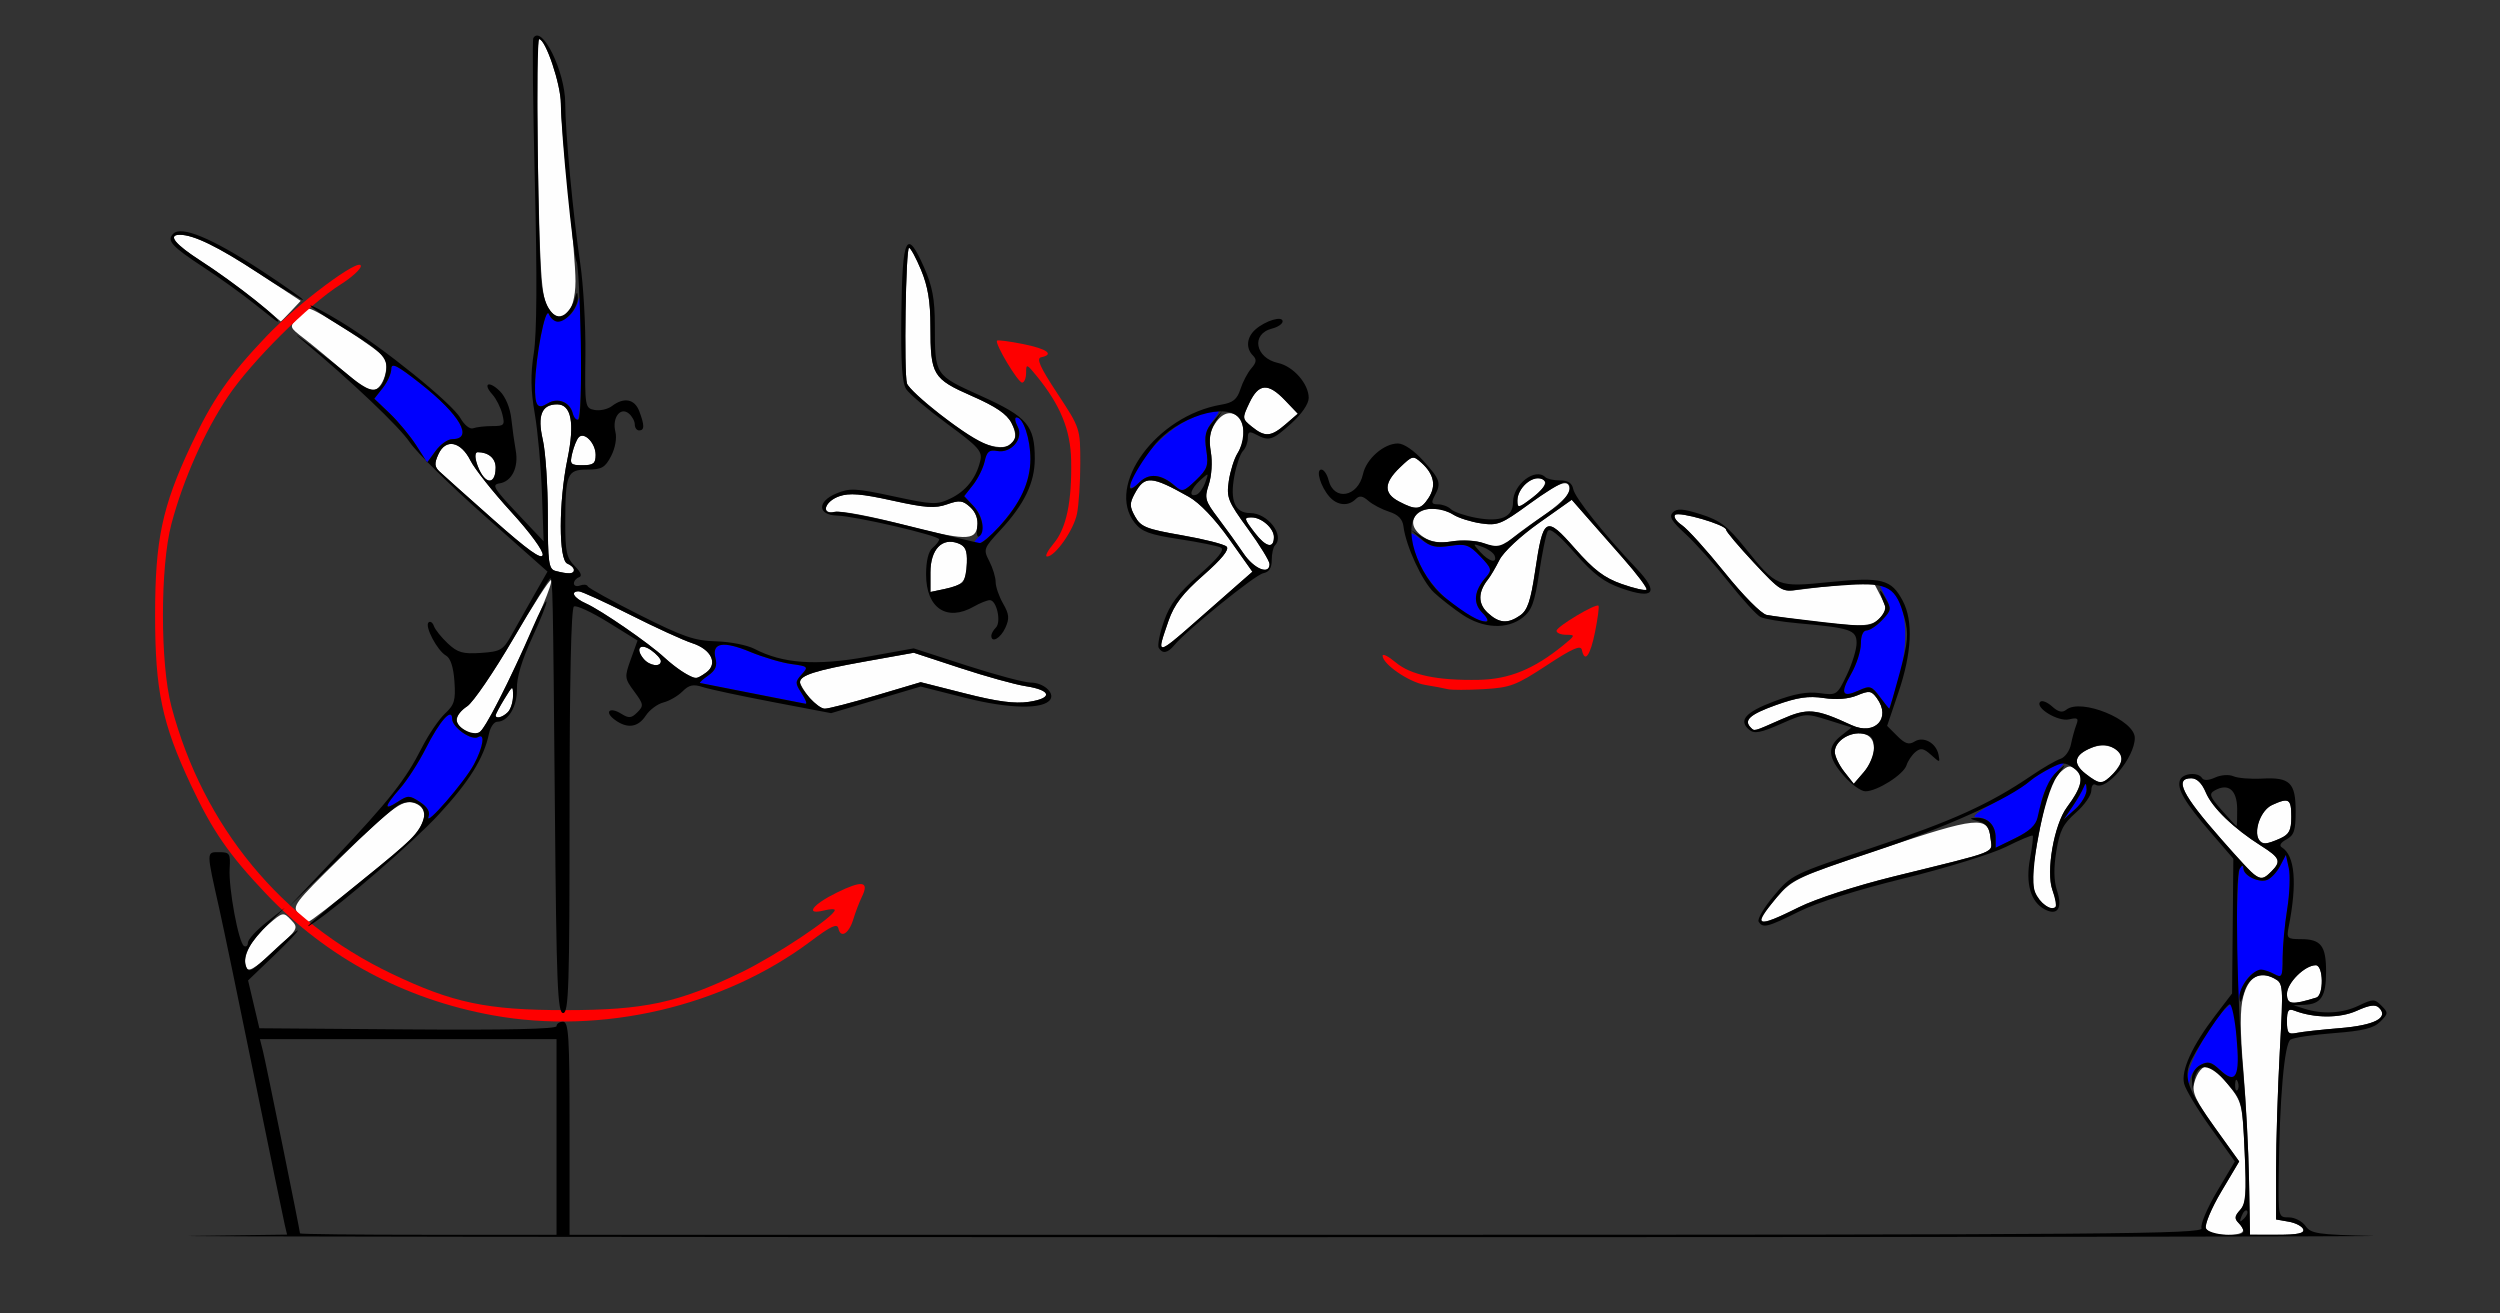 <?xml version="1.0" encoding="UTF-8" standalone="no"?>
<!-- Created with Inkscape (http://www.inkscape.org/) -->

<svg
   xmlns:dc="http://purl.org/dc/elements/1.1/"
   xmlns:cc="http://creativecommons.org/ns#"
   xmlns:rdf="http://www.w3.org/1999/02/22-rdf-syntax-ns#"
   xmlns:svg="http://www.w3.org/2000/svg"
   xmlns="http://www.w3.org/2000/svg"
   xmlns:sodipodi="http://sodipodi.sourceforge.net/DTD/sodipodi-0.dtd"
   xmlns:inkscape="http://www.inkscape.org/namespaces/inkscape"
   version="1.1"
   width="575"
   height="302"
   id="svg2"
   inkscape:version="0.91 r13725"
   sodipodi:docname="ub830401.svg">
  <rect width="100%" height="100%" fill="#333333" stroke="none"/>
  <sodipodi:namedview
     pagecolor="#ffffff"
     bordercolor="#666666"
     borderopacity="1"
     objecttolerance="10"
     gridtolerance="10"
     guidetolerance="10"
     inkscape:pageopacity="0"
     inkscape:pageshadow="2"
     inkscape:window-width="792"
     inkscape:window-height="480"
     id="namedview11"
     showgrid="false"
     inkscape:zoom="0.53043478"
     inkscape:cx="36.762295"
     inkscape:cy="151"
     inkscape:window-x="0"
     inkscape:window-y="0"
     inkscape:window-maximized="0"
     inkscape:current-layer="svg2" />
  <defs
     id="defs6" />
  <g
     id="g2987">
    <path
       d="m 507.359,282.493 c -0.319,-0.831 1.267,-4.613 3.536,-8.433 l 4.114,-6.926 -5.499,-7.665 c -4.489,-6.257 -5.38,-8.152 -4.851,-10.317 0.611,-2.498 1.977,-4.102 3.524,-4.137 0.376,-0.008 2.229,1.897 4.118,4.235 3.371,4.171 3.445,4.465 3.979,15.874 0.462,9.866 0.299,11.869 -1.075,13.243 -1.264,1.264 -1.354,1.883 -0.412,2.826 2.078,2.078 1.344,2.807 -2.824,2.807 -2.669,0 -4.227,-0.509 -4.61,-1.507 z m 9.93,-10.745 c -0.116,-6.737 -0.705,-18.176 -1.309,-25.421 -0.789,-9.466 -0.794,-14.303 -0.017,-17.19 1.204,-4.473 3.707,-5.919 7.1,-4.104 2.103,1.126 2.125,1.405 1.288,16.805 -0.468,8.613 -0.851,20.83 -0.851,27.149 l 0,11.488 2.917,0.512 c 1.605,0.281 3.105,1.074 3.333,1.762 0.303,0.912 -1.295,1.25 -5.918,1.248 L 517.5,283.996 517.289,271.748 z M 526,234.912 c 0,-2.535 0.322,-3.002 1.705,-2.472 4.619,1.773 10.468,1.786 14.356,0.033 2.966,-1.338 4.298,-1.515 5.13,-0.682 2.296,2.296 -1.031,4.027 -8.997,4.679 -4.232,0.347 -8.707,0.841 -9.944,1.099 -1.954,0.407 -2.25,0.057 -2.25,-2.657 z m 0,-6.32 C 526,226.073 530.1,222 532.635,222 c 1.762,0 1.868,6.908 0.115,7.448 -5.679,1.75 -6.75,1.614 -6.75,-0.856 z M 56.586,222.364 c -0.907,-2.363 1.229,-6.415 5.149,-9.77 3.332,-2.851 3.431,-2.87 5.219,-1 1.774,1.855 1.668,2.046 -3.958,7.159 -4.691,4.263 -5.899,4.944 -6.41,3.611 z m 12.08,-12.18 c -1.554,-1.717 -1.028,-2.422 9.595,-12.86 12.722,-12.501 14.766,-13.914 17.787,-12.298 2.289,1.225 1.937,4.055 -0.916,7.369 C 93.163,194.681 71.769,212 70.914,212 c -0.332,0 -1.343,-0.817 -2.247,-1.816 z M 405.03,211.25 c 0.016,-0.412 1.704,-2.661 3.75,-4.997 3.528,-4.028 4.761,-4.597 23.862,-11.012 22.139,-7.435 24.66,-7.686 25.168,-2.506 0.354,3.612 2.579,2.728 -22.309,8.87 -8.632,2.13 -17.855,5.123 -21.725,7.049 -6.778,3.373 -8.8,3.974 -8.745,2.597 z m 65.37,-3.015 c -3.108,-2.075 -3.531,-5.178 -1.91,-14.02 2.071,-11.298 3.157,-14.585 5.53,-16.732 1.603,-1.451 2.214,-1.535 3.485,-0.48 1.857,1.541 1.206,4.239 -2.082,8.631 -2.9,3.874 -4.913,14.943 -3.428,18.85 1.634,4.299 1.102,5.551 -1.594,3.751 z m 48.091,-7 C 517.936,200.831 514.512,197.125 510.882,193 c -9.018,-10.247 -10.866,-14 -6.895,-14 1.298,0 2.46,1.132 3.351,3.266 1.468,3.514 6.434,8.303 12.735,12.28 4.339,2.739 4.671,3.567 2.356,5.883 -1.744,1.744 -2.451,1.889 -3.937,0.806 z m 0.994,-8.259 c -1.248,-2.02 0.608,-6.697 3.111,-7.837 3.862,-1.76 4.404,-1.427 4.404,2.701 0,3.144 -0.461,4.05 -2.547,5 -3.133,1.427 -4.153,1.455 -4.968,0.136 z M 424.182,177.504 C 422.982,175.979 422,173.916 422,172.922 c 0,-2.488 3.521,-4.736 6.519,-4.163 3.285,0.628 3.368,5.098 0.163,8.824 l -2.318,2.695 -2.182,-2.774 z m 55.498,0.459 c -3.048,-2.398 -2.627,-4.329 1.301,-5.955 3.239,-1.341 7.019,0.02 7.019,2.527 0,1.584 -3.455,5.465 -4.865,5.465 -0.476,0 -2.03,-0.917 -3.454,-2.037 z M 106.75,167.92 c -2.456,-1.431 -2.177,-3.594 0.709,-5.485 1.353,-0.886 6.131,-7.893 10.62,-15.57 4.488,-7.677 8.392,-13.727 8.676,-13.444 0.978,0.978 -14.07,33.209 -16.255,34.813 -1.286,0.944 -1.639,0.915 -3.75,-0.315 z m 295.917,-0.587 c -1.685,-1.685 -0.188,-3.023 5.777,-5.162 4.966,-1.781 7.491,-2.154 11.014,-1.625 2.952,0.443 5.676,0.228 7.691,-0.607 2.787,-1.155 3.27,-1.088 4.524,0.627 3.378,4.619 -0.428,8.699 -5.803,6.222 -8.401,-3.871 -10.119,-4.01 -16.225,-1.309 -6.43,2.844 -6.08,2.751 -6.976,1.854 z M 114,164.524 c 0,-0.262 0.898,-1.949 1.996,-3.75 1.951,-3.2 1.996,-3.217 2,-0.724 0.002,1.403 -0.536,3.09 -1.196,3.75 -1.203,1.203 -2.8,1.616 -2.8,0.724 z m 72.073,-4.159 C 184.933,158.916 184,157.357 184,156.9 c 0,-1.581 3.567,-2.721 14.843,-4.741 l 11.328,-2.03 10.665,3.507 c 5.866,1.929 12.652,3.813 15.082,4.186 5.928,0.911 6.306,2.767 0.735,3.603 -3.233,0.485 -7.207,-0.038 -14.664,-1.928 l -10.229,-2.593 -10.253,3.048 C 195.867,161.628 190.554,163 189.699,163 c -0.855,0 -2.486,-1.186 -3.626,-2.635 z M 157.5,154.836 c -1.1,-0.607 -3.219,-2.234 -4.708,-3.617 C 149.231,147.914 138.232,140.335 134.75,138.785 131.967,137.547 131.063,136 133.123,136 c 0.618,0 5.905,2.414 11.75,5.364 5.845,2.95 12.293,5.903 14.329,6.562 4.414,1.428 5.993,4.727 3.229,6.748 -2.157,1.577 -2.354,1.584 -4.931,0.162 z m -9.472,-3.302 c -1.977,-2.383 -0.788,-3.754 1.727,-1.993 1.235,0.865 2.245,1.997 2.245,2.516 0,1.458 -2.613,1.114 -3.972,-0.523 z M 267,148.384 c 0,-0.339 0.787,-2.853 1.75,-5.588 1.333,-3.787 3.254,-6.296 8.061,-10.523 4.193,-3.688 5.977,-5.885 5.315,-6.547 -0.548,-0.548 -5.172,-1.723 -10.276,-2.611 -8.207,-1.428 -9.452,-1.923 -10.776,-4.286 -1.274,-2.275 -1.296,-3.046 -0.145,-5.197 2.324,-4.342 3.808,-4.266 12.523,0.642 2.456,1.383 5.969,5.066 9.277,9.726 l 5.324,7.5 -3.277,2.865 c -1.802,1.576 -6.283,5.513 -9.956,8.75 C 268.395,148.777 267,149.717 267,148.384 z m 149,-5.593 c -4.125,-0.505 -8.474,-1.114 -9.665,-1.353 -1.231,-0.247 -5.4,-4.457 -9.663,-9.757 -4.124,-5.127 -8.55,-10.029 -9.835,-10.893 -1.285,-0.864 -1.994,-1.925 -1.575,-2.359 0.861,-0.89 11.738,2.268 11.738,3.408 0,0.405 2.866,3.807 6.369,7.559 6.159,6.598 6.497,6.804 10.25,6.262 2.135,-0.308 6.89,-0.841 10.568,-1.183 l 6.687,-0.622 1.636,3.164 c 1.526,2.95 1.519,3.293 -0.092,5.073 -1.903,2.103 -4.175,2.2 -16.418,0.7 z m -73.854,-1.87 c -2.255,-2.101 -2.217,-4.778 0.109,-7.683 0.555,-0.694 1.738,-2.704 2.628,-4.468 0.926,-1.836 4.823,-5.475 9.118,-8.515 l 7.5,-5.309 2.865,3.277 c 1.576,1.802 5.564,6.339 8.862,10.082 3.299,3.742 5.764,7.038 5.478,7.324 -0.286,0.286 -2.851,-0.301 -5.701,-1.304 -4.03,-1.419 -6.424,-3.237 -10.775,-8.185 -6.728,-7.652 -7.284,-7.328 -9.169,5.342 -0.994,6.684 -1.735,8.878 -3.389,10.037 -2.885,2.021 -4.886,1.862 -7.525,-0.596 z M 214,131.636 c 0,-5.275 2.673,-8.078 6.365,-6.676 1.683,0.639 2.109,1.59 2.014,4.495 -0.142,4.34 -0.794,5.105 -5.13,6.019 l -3.25,0.685 0,-4.523 z m -86.25,-0.325 c -1.548,-0.404 -1.75,-1.886 -1.75,-12.808 0,-6.793 -0.522,-14.614 -1.161,-17.38 C 123.552,95.548 124.59,93 128.147,93 c 3.262,0 4.076,4.313 2.37,12.569 -2.044,9.896 -2.054,23.288 -0.018,24.069 0.825,0.317 1.5,0.977 1.5,1.469 0,0.927 -1.254,0.987 -4.25,0.204 z M 286,127.277 c -1.375,-2.04 -3.986,-5.672 -5.802,-8.07 -3.059,-4.039 -3.218,-4.614 -2.166,-7.804 0.646,-1.956 0.844,-5.177 0.459,-7.456 -0.493,-2.917 -0.237,-4.685 0.939,-6.479 4.025,-6.143 9.108,0.536 5.188,6.818 -0.76,1.218 -1.657,4.073 -1.993,6.345 -0.562,3.802 -0.214,4.675 4.382,10.979 2.746,3.767 4.993,7.42 4.993,8.12 0,2.599 -3.582,1.136 -6,-2.452 z m -172.5,-7.738 c -6.05,-5.359 -11.642,-10.356 -12.427,-11.105 -1.153,-1.099 -1.199,-1.862 -0.24,-3.966 1.675,-3.675 5.166,-2.974 7.391,1.484 0.948,1.899 5.143,7.189 9.322,11.756 4.359,4.763 7.462,9.001 7.277,9.939 -0.232,1.178 -3.398,-1.088 -11.322,-8.108 z m 175.06,2.951 C 286.083,119.242 286.035,119 287.878,119 c 2.279,0 5.122,2.504 5.122,4.512 0,2.794 -1.855,2.367 -4.44,-1.022 z M 341,124.868 c -1.375,-0.553 -4.443,-0.717 -6.817,-0.365 -3.128,0.464 -4.987,0.201 -6.75,-0.954 -6.117,-4.008 0.596,-9.069 6.852,-5.166 1.218,0.76 4.073,1.657 6.345,1.993 3.802,0.562 4.675,0.214 10.979,-4.382 7.306,-5.327 9.391,-6.045 9.391,-3.235 0,1.046 -2.647,3.553 -6.535,6.189 -3.594,2.437 -7.024,5.021 -7.622,5.742 -1.266,1.526 -2.406,1.561 -5.843,0.179 z m -134,-4.379 c -6.875,-1.787 -13.512,-3.029 -14.75,-2.761 -3.477,0.755 -2.818,-2.335 0.764,-3.583 2.34,-0.816 5.079,-0.595 12.25,0.988 7.63,1.684 9.814,1.834 12.558,0.862 2.845,-1.008 3.605,-0.92 5.297,0.612 1.212,1.097 1.861,2.775 1.679,4.34 -0.41,3.519 -2.727,3.459 -17.797,-0.459 z m 114.75,-5.15 c -3.553,-1.871 -3.482,-4.264 0.233,-7.823 2.894,-2.772 3.042,-2.804 4.974,-1.055 2.898,2.623 3.429,5.301 1.603,8.088 -1.803,2.752 -2.855,2.874 -6.81,0.79 z M 349,115.122 C 349,112.843 351.504,110 353.512,110 c 2.794,0 2.367,1.855 -1.022,4.44 C 349.242,116.917 349,116.965 349,115.122 z M 111.236,109.739 C 109.668,107.779 108.756,104 109.851,104 c 2.497,0 4.149,1.412 4.149,3.548 0,2.8 -1.394,3.905 -2.764,2.191 z M 131.61,104.25 c 0.356,-1.512 1.021,-3.158 1.477,-3.658 1.273,-1.394 3.913,1.325 3.913,4.03 0,1.978 -0.507,2.378 -3.019,2.378 -2.784,0 -2.969,-0.214 -2.371,-2.75 z M 226,101.879 C 222.221,100.377 209.158,90.091 208.6,88.178 207.876,85.699 208.32,57 209.082,57 c 0.358,0 1.612,2.31 2.785,5.133 1.557,3.746 2.133,7.242 2.133,12.935 0,11.171 0.524,12.052 9.505,16 5.579,2.452 8.072,4.149 9.145,6.223 2.457,4.751 -0.723,6.945 -6.651,4.588 z m 61.929,-3.736 c -2.255,-1.826 -2.265,-1.916 -0.564,-5.5 2.131,-4.491 4.308,-4.641 8.198,-0.566 l 2.937,3.077 -2.806,2.423 c -3.369,2.91 -4.747,3.01 -7.765,0.566 z M 78.892,85.286 c -3.025,-2.632 -7.051,-5.971 -8.946,-7.421 -3.42,-2.616 -3.431,-2.651 -1.54,-4.75 C 69.453,71.952 70.655,71 71.076,71 c 1.522,0 16.252,9.541 17.287,11.197 1.343,2.149 -0.269,7.161 -2.437,7.579 -0.843,0.162 -4.009,-1.858 -7.034,-4.49 z M 59,69.343 C 55.975,66.856 50.462,62.84 46.75,60.417 40.294,56.205 38.439,54 41.351,54 c 3.185,0 8.778,2.724 17.98,8.755 l 9.83,6.444 -2.255,2.4 c -1.24,1.32 -2.289,2.369 -2.33,2.332 C 64.534,73.894 62.025,71.829 59,69.343 z m 67.091,1.431 C 124.472,68.182 124.184,63.672 123.626,32.25 123.4,19.462 123.556,9 123.974,9 c 1.518,0 5.026,10.383 5.029,14.883 0.002,2.539 0.762,11.592 1.691,20.117 0.928,8.525 1.679,17.836 1.669,20.691 -0.028,7.551 -3.345,10.769 -6.272,6.083 z"
       id="path2997"
       style="fill:#fefefe" />
    <path
       d="M 113.342,233.521 C 92.993,229.828 75.157,220.267 61.191,205.565 52.599,196.519 48.843,191.075 43.867,180.457 37.271,166.382 35.674,158.789 35.674,141.5 c 0,-17.289 1.597,-24.882 8.193,-38.957 4.976,-10.618 8.732,-16.062 17.325,-25.108 7.243,-7.625 21.81,-18.477 21.807,-16.245 -9.84e-4,0.72 -2.138,2.654 -4.75,4.296 C 71.045,70.017 57.806,83.195 52.472,91.146 47.054,99.22 42.138,110.284 39.429,120.5 c -2.604,9.816 -2.604,32.184 0,42 7.315,27.578 25.21,49.291 50.643,61.45 14.07,6.727 21.954,8.381 39.928,8.381 18.201,0 25.97,-1.668 40.5,-8.695 7.918,-3.829 21.5,-12.882 21.5,-14.329 0,-0.288 -1.125,-0.241 -2.5,0.104 -4.462,1.12 -2.684,-1.342 2.972,-4.116 5.881,-2.884 7.509,-2.614 5.769,0.957 -0.602,1.237 -1.494,3.57 -1.981,5.186 -0.998,3.309 -2.921,4.485 -3.427,2.094 -0.257,-1.217 -1.709,-0.546 -6.334,2.929 -20.09,15.094 -48.054,21.615 -73.158,17.059 z M 333,158.513 c -0.825,-0.209 -3.174,-0.653 -5.221,-0.986 C 324.094,156.926 318,152.748 318,150.822 c 0,-0.55 1.352,0.138 3.005,1.528 3.466,2.916 9.622,4.206 19.151,4.012 6.967,-0.142 12.648,-2.465 19.345,-7.913 2.839,-2.31 2.879,-2.441 0.75,-2.445 -1.238,-0.003 -2.25,-0.416 -2.25,-0.919 0,-0.961 9.051,-6.368 9.652,-5.767 0.191,0.191 -0.164,2.898 -0.79,6.015 -1.107,5.514 -2.383,7.247 -3.039,4.129 -0.246,-1.171 -2.171,-0.323 -8.075,3.558 -7.044,4.631 -8.367,5.131 -14.5,5.484 -3.712,0.214 -7.424,0.217 -8.249,0.008 z m -90.649,-33.518 c 2.916,-3.466 4.206,-9.622 4.012,-19.151 -0.142,-6.967 -2.465,-12.648 -7.913,-19.345 -2.31,-2.839 -2.441,-2.879 -2.445,-0.75 -0.003,1.238 -0.416,2.25 -0.919,2.25 -0.961,0 -6.368,-9.051 -5.767,-9.652 0.191,-0.191 2.898,0.164 6.015,0.79 5.514,1.107 7.247,2.383 4.129,3.039 -1.168,0.246 -0.271,2.247 3.731,8.323 5.25,7.972 5.269,8.028 5.274,16 0.003,4.4 -0.344,9.674 -0.771,11.721 -0.782,3.75 -5.021,9.779 -6.874,9.779 -0.55,0 0.138,-1.352 1.528,-3.005 z"
       id="path2993"
       style="fill:#fe0000" />
    <path
       d="m 503.136,247.941 c -0.153,-2.869 5.773,-13.468 9.087,-16.256 2.027,-1.705 2.162,-2.717 2.217,-16.667 0.033,-8.169 0.397,-15.189 0.809,-15.602 0.412,-0.412 0.75,-0.241 0.75,0.381 0,1.62 3.566,3.306 5.458,2.58 0.881,-0.338 2.209,-1.773 2.951,-3.188 l 1.348,-2.573 0.668,3.04 c 0.367,1.672 0.2,5.921 -0.371,9.442 -0.571,3.521 -1.042,8.555 -1.046,11.187 -0.007,4.569 -0.103,4.734 -2.134,3.647 -5.781,-3.094 -9.566,4.198 -8.368,16.123 0.776,7.728 -0.336,9.392 -3.985,5.963 -1.889,-1.775 -2.716,-1.985 -4.356,-1.107 -1.113,0.596 -2.22,2.097 -2.458,3.336 -0.399,2.074 -0.444,2.049 -0.57,-0.307 z M 459,192.72 c 0,-2.859 -1.739,-4.713 -4.45,-4.743 -1.253,-0.014 0.427,-1.358 4.325,-3.458 3.506,-1.889 7.106,-4.075 8,-4.857 0.894,-0.782 3.176,-2.208 5.071,-3.169 l 3.446,-1.747 -2.696,3.204 c -1.483,1.762 -2.969,4.907 -3.301,6.989 -0.793,4.962 -1.14,5.41 -6.144,7.947 l -4.25,2.155 0,-2.32 z M 98.562,187.824 c 0.395,-1.112 -0.272,-2.244 -1.983,-3.365 -2.394,-1.569 -2.757,-1.572 -5.078,-0.051 -3.334,2.184 -3.155,1.102 0.507,-3.069 1.654,-1.884 4.317,-6.02 5.918,-9.192 C 101.135,165.789 104,162.585 104,165.355 c 0,1.932 4.491,5.078 5.956,4.173 1.693,-1.046 1.197,2.266 -0.938,6.263 -2.189,4.098 -11.404,14.704 -10.456,12.035 z M 476.68,185.5 c 1.119,-1.65 2.289,-3.675 2.599,-4.5 0.396,-1.054 0.587,-0.883 0.643,0.576 0.043,1.142 -1.126,3.167 -2.599,4.5 l -2.678,2.424 2.035,-3 z M 432.401,160.335 c -1.932,-2.587 -2.299,-2.702 -4.874,-1.529 -3.876,1.766 -4.365,0.705 -1.76,-3.821 C 426.995,152.85 428,149.73 428,148.052 428,146.184 428.514,145 429.326,145 c 0.729,0 2.339,-1.079 3.578,-2.398 2.165,-2.305 2.189,-2.521 0.614,-5.568 -1.585,-3.064 -1.575,-3.135 0.284,-2.14 4.727,2.53 5.798,12.052 2.524,22.422 l -1.836,5.817 -2.089,-2.798 z M 173,159.459 c -6.325,-1.251 -11.713,-2.316 -11.973,-2.367 -0.26,-0.051 0.564,-0.818 1.83,-1.705 1.724,-1.208 2.151,-2.218 1.698,-4.022 -0.895,-3.568 1.73,-4.03 8.039,-1.414 2.971,1.231 7.217,2.482 9.435,2.78 3.842,0.515 3.955,0.628 2.37,2.379 -1.549,1.711 -1.549,2.013 -0.009,4.364 0.91,1.389 1.307,2.466 0.882,2.392 -0.425,-0.073 -5.948,-1.157 -12.273,-2.408 z m 165.5,-17.645 c -5.711,-3.214 -9.957,-7.598 -12.142,-12.539 -3.045,-6.885 -2.972,-7.903 0.376,-5.269 2.182,1.717 3.552,2.028 6.785,1.544 3.593,-0.539 4.377,-0.267 6.936,2.404 2.644,2.76 2.756,3.159 1.333,4.779 -2.78,3.165 -3.069,5.987 -0.84,8.216 2.228,2.228 0.844,2.718 -2.449,0.865 z M 224.8,123.8 c 1.823,-1.823 1.44,-4.916 -0.919,-7.427 l -2.119,-2.256 2.05,-2.606 c 1.127,-1.433 2.327,-3.868 2.666,-5.411 0.492,-2.242 1.064,-2.72 2.847,-2.379 3.267,0.625 6.198,-2.877 4.72,-5.639 C 233.431,96.937 233.323,96 233.804,96 c 1.543,0 3.196,4.958 3.196,9.587 0,2.471 -0.862,6.162 -1.916,8.203 C 232.728,118.353 226.698,125 224.915,125 c -1.023,0 -1.048,-0.267 -0.115,-1.2 z M 260,111.934 c 0,-4.228 7.621,-12.877 13.725,-15.576 6.885,-3.045 7.903,-2.972 5.269,0.376 -1.717,2.182 -2.028,3.552 -1.544,6.785 0.539,3.593 0.267,4.377 -2.404,6.936 -2.76,2.644 -3.159,2.756 -4.779,1.333 -3.165,-2.78 -5.987,-3.069 -8.216,-0.84 C 260.923,112.077 260,112.52 260,111.934 z M 95.738,102.434 c -1.386,-2.164 -4.123,-5.464 -6.082,-7.335 l -3.563,-3.401 1.954,-2.484 C 89.121,87.848 90,85.883 90,84.848 90,83.34 91.319,84.003 96.634,88.18 105.794,95.378 109.035,101 104.024,101 c -1.022,0 -2.737,1.208 -3.812,2.684 l -1.955,2.684 -2.519,-3.934 z M 131.709,94.994 c -0.664,-2.54 -3.472,-3.623 -5.733,-2.21 -2.382,1.488 -2.986,0.617 -2.914,-4.2 0.098,-6.532 2.406,-18.342 3.191,-16.333 1.331,3.404 6.015,0.873 6.942,-3.75 0.221,-1.1 0.435,4.646 0.477,12.769 0.07,13.573 -0.663,18.696 -1.963,13.725 z"
       id="path2991"
       style="fill:#0000fe" />
    <path
       d="m 44.264,284.251 21.764,-0.29 -0.529,-2.23 C 65.208,280.504 62.078,265.325 58.544,248 55.01,230.675 51.36,213.125 50.434,209 c -3.006,-13.385 -3.005,-13 -0.023,-13 2.422,0 2.619,0.306 2.407,3.75 -0.276,4.488 2.048,17.049 3.298,17.821 0.486,0.301 0.893,-0.043 0.902,-0.762 0.01,-0.72 1.922,-2.817 4.25,-4.66 L 65.5,208.797 62,212.251 c -4.647,4.586 -6.23,7.449 -5.46,9.874 0.571,1.8 1.171,1.493 5.988,-3.063 C 65.471,216.278 68.144,214 68.467,214 c 0.323,0 -2.113,2.587 -5.412,5.75 l -5.998,5.75 1.297,5.5 1.297,5.5 34.175,0.263 C 116.41,236.937 128,236.683 128,236.013 128,235.456 128.675,235 129.5,235 c 1.293,0 1.5,3.389 1.5,24.5 l 0,24.5 187.969,0 c 167.068,0 187.904,-0.168 187.39,-1.507 -0.319,-0.831 1.267,-4.613 3.536,-8.433 l 4.114,-6.926 -5.516,-7.688 c -3.034,-4.228 -5.799,-8.814 -6.144,-10.191 -0.762,-3.037 1.851,-8.752 7.206,-15.756 l 3.822,-5 0.146,-15.5 0.146,-15.5 -5.18,-6 c -6.023,-6.977 -7.857,-10.098 -7.097,-12.078 0.616,-1.606 4.178,-1.928 5.085,-0.46 0.374,0.606 1.485,0.557 2.995,-0.131 1.352,-0.616 3.193,-0.745 4.214,-0.294 0.998,0.44 3.966,0.681 6.598,0.537 6.397,-0.351 7.716,0.934 7.716,7.514 0,4.432 -0.364,5.537 -2.135,6.485 -1.301,0.696 -1.716,1.402 -1.063,1.806 3.043,1.881 3.586,8.19 1.58,18.372 -0.505,2.564 -0.313,2.75 2.838,2.75 4.608,0 5.779,1.521 5.779,7.5 0,5.667 -1.162,7.452 -4.95,7.6 l -2.55,0.1 L 530,232 c 4.187,1.341 8.75,1.087 12.486,-0.695 3.341,-1.593 3.655,-1.593 5.252,0.004 1.598,1.598 1.582,1.815 -0.273,3.67 -1.522,1.522 -3.946,2.123 -10.638,2.637 -4.767,0.366 -9.265,1.036 -9.997,1.487 -1.428,0.881 -2.533,13.507 -2.724,31.146 -0.105,9.702 -0.094,9.75 2.337,9.75 1.344,0 3.064,0.887 3.824,1.971 1.241,1.772 2.782,2.002 15.307,2.281 C 553.233,284.422 438.675,284.557 291,284.551 143.325,284.546 32.294,284.411 44.264,284.251 z M 128,261.5 l 0,-22.5 -34.108,0 -34.108,0 0.693,2.75 C 61.15,244.427 69,283.04 69,283.679 69,283.856 82.275,284 98.5,284 l 29.5,0 0,-22.5 z m 388,21.7 c 0,-0.44 -0.529,-1.329 -1.176,-1.976 -0.902,-0.902 -0.809,-1.59 0.397,-2.95 1.31,-1.477 1.484,-3.72 1.041,-13.422 -0.531,-11.643 -0.533,-11.65 -4.147,-15.825 -3.889,-4.493 -6.629,-4.749 -7.42,-0.693 l -0.422,2.165 -0.136,-2.215 c -0.081,-1.322 0.708,-2.667 1.958,-3.336 1.734,-0.928 2.511,-0.73 4.513,1.152 3.664,3.442 4.626,1.559 3.809,-7.456 C 514.036,234.44 513.326,231 512.84,231 c -1.018,0 -8.46,11.225 -9.395,14.172 -1.021,3.217 0.225,6.159 6.048,14.275 l 5.516,7.688 -4.114,6.926 c -2.269,3.82 -3.855,7.601 -3.536,8.433 C 507.967,284.077 516,284.734 516,283.2 z m 13.751,-0.45 c -0.229,-0.688 -1.729,-1.48 -3.333,-1.762 l -2.917,-0.512 0,-11.488 c 0,-6.319 0.383,-18.536 0.851,-27.149 0.837,-15.401 0.816,-15.68 -1.288,-16.805 -3.122,-1.671 -5.909,-0.358 -6.961,3.28 -0.722,2.496 -0.941,2.699 -1.012,0.936 -0.092,-2.298 3.054,-6.25 4.976,-6.25 0.586,0 1.936,0.466 3,1.035 1.787,0.956 1.935,0.67 1.942,-3.75 0.004,-2.632 0.475,-7.666 1.046,-11.187 0.571,-3.521 0.738,-7.77 0.371,-9.442 l -0.668,-3.04 -1.348,2.573 c -0.742,1.415 -2.069,2.85 -2.951,3.188 -1.933,0.742 -5.452,-0.971 -5.473,-2.663 -0.011,-0.859 -0.263,-0.823 -0.863,0.123 -1.118,1.764 -0.608,31.473 0.802,46.662 0.612,6.6 1.218,17.737 1.345,24.748 l 0.232,12.748 6.333,0.002 c 4.622,0.001 6.221,-0.336 5.918,-1.248 z m -12.944,-4.276 c -0.308,-0.308 -0.867,0.247 -1.243,1.233 -0.543,1.425 -0.428,1.54 0.56,0.56 0.683,-0.678 0.991,-1.485 0.683,-1.793 z m -2.124,-29.661 c -0.319,-0.798 -0.556,-0.561 -0.604,0.604 -0.043,1.054 0.193,1.645 0.525,1.312 0.332,-0.332 0.368,-1.195 0.079,-1.917 z m 23.511,-12.343 c 7.966,-0.652 11.293,-2.383 8.997,-4.679 -0.833,-0.833 -2.164,-0.656 -5.13,0.682 -3.888,1.753 -9.736,1.74 -14.356,-0.033 -1.382,-0.53 -1.705,-0.063 -1.705,2.472 0,2.714 0.296,3.064 2.25,2.657 1.238,-0.258 5.712,-0.753 9.944,-1.099 z M 532.75,229.448 C 534.503,228.908 534.396,222 532.635,222 530.1,222 526,226.073 526,228.592 c 0,2.47 1.071,2.606 6.75,0.856 z m -10.321,-29.019 c 2.315,-2.315 1.983,-3.143 -2.356,-5.883 -6.301,-3.978 -11.267,-8.766 -12.735,-12.28 C 506.446,180.132 505.285,179 503.987,179 c -3.971,0 -2.123,3.753 6.895,14 8.827,10.031 8.899,10.076 11.547,7.429 z m 2.024,-7.589 c 2.086,-0.95 2.547,-1.856 2.547,-5 0,-4.129 -0.542,-4.461 -4.404,-2.701 -3.541,1.613 -4.837,8.862 -1.584,8.862 0.492,0 2.04,-0.522 3.441,-1.161 z m -9.904,-6.848 c -0.052,-4.306 -2.04,-5.935 -5.132,-4.205 -1.413,0.791 -1.207,1.383 1.583,4.561 1.764,2.009 3.295,3.652 3.402,3.652 0.107,0 0.173,-1.804 0.146,-4.008 z M 127.622,185.75 c -0.441,-50.126 -0.495,-52.75 -1.07,-52.75 -0.202,0 -4.027,6.26 -8.501,13.912 -4.473,7.651 -9.24,14.637 -10.592,15.523 -1.353,0.886 -2.459,2.26 -2.459,3.053 0,1.763 3.364,3.7 5.178,2.981 1.288,-0.51 6.942,-11.564 12.403,-24.244 1.486,-3.451 2.879,-6.098 3.096,-5.882 0.216,0.216 -1.247,3.94 -3.252,8.275 -2.401,5.192 -3.608,9.22 -3.535,11.804 0.112,4.02 -2.012,7.578 -4.525,7.578 -0.729,0 -1.585,1.238 -1.901,2.75 -1.17,5.595 -4.494,10.949 -11.525,18.563 -5.864,6.35 -21.925,20.254 -28.938,25.052 -3.665,2.507 2.005,-2.462 11.5,-10.078 11.075,-8.884 12.953,-10.768 13.93,-13.976 0.912,-2.997 -2.448,-4.894 -5.68,-3.206 -1.238,0.646 -7.425,6.175 -13.75,12.285 L 66.5,208.5 77,197.39 c 12.492,-13.218 16.271,-18.011 20.003,-25.373 1.538,-3.034 3.937,-6.581 5.332,-7.88 2.19,-2.041 2.487,-3.051 2.186,-7.412 -0.227,-3.29 -0.902,-5.358 -1.935,-5.937 -2,-1.12 -4.971,-6.754 -4.022,-7.631 0.391,-0.361 0.948,0.018 1.239,0.843 0.29,0.825 1.732,2.626 3.203,4.002 2.248,2.103 3.461,2.448 7.605,2.169 4.502,-0.304 5.108,-0.652 6.975,-4.002 1.125,-2.018 3.461,-6.151 5.193,-9.185 l 3.148,-5.516 -14.429,-12.782 C 103.561,111.656 95.815,104.046 94.284,101.776 91.818,98.119 80.988,87.83 69.458,78.191 67.281,76.371 68.2,76.933 71.5,79.441 c 3.3,2.508 7.662,5.967 9.693,7.688 4.171,3.533 6.408,3.31 7.424,-0.741 0.964,-3.84 -0.274,-5.263 -9.425,-10.838 -4.469,-2.723 -7.979,-5.096 -7.801,-5.274 0.178,-0.178 3.384,1.535 7.124,3.807 9.401,5.711 25.413,18.624 27.368,22.069 0.917,1.616 2.194,2.634 2.949,2.35 C 109.564,98.226 111.526,98 113.19,98 c 2.801,0 2.976,-0.205 2.34,-2.75 -0.377,-1.512 -1.399,-3.54 -2.269,-4.506 -2.342,-2.598 -0.788,-3.27 1.733,-0.749 1.281,1.281 2.344,3.861 2.61,6.333 0.247,2.295 0.705,5.583 1.018,7.307 0.701,3.855 -0.915,7.119 -3.735,7.545 -1.85,0.279 -1.343,1.14 4.015,6.82 l 6.132,6.5 -0.386,-11 c -0.212,-6.05 -0.955,-14.299 -1.65,-18.332 -0.941,-5.457 -0.997,-9.037 -0.219,-14 C 123.475,76.729 123.554,63.635 123.017,42 122.573,24.125 122.414,9.162 122.664,8.75 124.617,5.523 130,16.511 130,23.726 c 0,6.441 1.825,25.932 3.444,36.774 0.739,4.95 1.279,14.481 1.2,21.181 -0.14,11.888 -0.09,12.191 2.105,12.611 1.237,0.237 3.037,-0.168 4,-0.899 2.758,-2.094 5.208,-1.636 6.276,1.172 C 148.264,97.825 148.258,99 147,99 c -0.55,0 -1,-0.62 -1,-1.378 0,-0.758 -0.615,-1.888 -1.367,-2.512 -1.955,-1.622 -3.894,1.001 -3.094,4.187 0.371,1.48 -0.027,3.747 -0.983,5.596 -1.377,2.662 -2.16,3.108 -5.465,3.108 -4.65,0 -5.057,0.983 -5.077,12.25 -0.012,6.649 0.297,8.061 2.174,9.938 1.408,1.408 1.764,2.329 1,2.583 -0.653,0.218 -1.188,0.856 -1.188,1.419 0,0.563 0.646,0.776 1.435,0.473 0.789,-0.303 1.577,-0.217 1.75,0.191 0.173,0.408 5.574,3.388 12.003,6.621 9.925,4.992 12.565,5.902 17.5,6.03 3.196,0.083 7.181,0.867 8.854,1.741 6.469,3.38 14.173,3.924 25.827,1.822 l 10.782,-1.944 12.165,3.938 c 6.691,2.166 13.352,3.938 14.802,3.938 2.789,0 5.446,2.278 4.48,3.841 -1.461,2.365 -9.481,2.224 -19.61,-0.344 l -10.229,-2.593 -10.301,3.062 -10.301,3.062 -13.329,-2.539 c -7.331,-1.397 -14.594,-2.95 -16.142,-3.451 -2.243,-0.727 -3.2,-0.525 -4.725,0.999 -1.051,1.051 -3.024,2.191 -4.384,2.532 -1.36,0.341 -3.182,1.703 -4.048,3.025 -1.785,2.724 -4.243,3.066 -7.087,0.987 -2.536,-1.854 -1.26,-3.109 1.444,-1.421 1.757,1.097 2.334,1.046 3.706,-0.325 1.499,-1.499 1.445,-1.868 -0.708,-4.78 -2.249,-3.042 -2.277,-3.309 -0.79,-7.444 l 1.542,-4.289 -6.815,-4.223 c -3.748,-2.322 -7.266,-3.944 -7.818,-3.603 C 131.356,139.898 131,156.574 131,186.559 131,226.904 130.806,233 129.519,233 c -1.281,0 -1.537,-6.378 -1.897,-47.25 z m -18.604,-9.96 c 2.135,-3.997 2.631,-7.309 0.938,-6.263 C 108.491,170.433 104,167.286 104,165.355 c 0,-2.769 -2.865,0.434 -6.074,6.792 -1.601,3.172 -4.264,7.308 -5.918,9.192 -3.662,4.171 -3.841,5.254 -0.507,3.069 2.321,-1.521 2.684,-1.517 5.078,0.051 1.712,1.121 2.378,2.253 1.983,3.365 -0.948,2.67 8.267,-7.937 10.456,-12.035 z M 116.8,163.8 c 0.66,-0.66 1.198,-2.348 1.196,-3.75 -0.004,-2.492 -0.049,-2.476 -2,0.724 -1.098,1.801 -1.996,3.488 -1.996,3.75 0,0.892 1.597,0.479 2.8,-0.724 z m 84.706,-3.848 10.253,-3.048 10.229,2.593 c 7.457,1.89 11.431,2.413 14.664,1.928 5.571,-0.835 5.192,-2.692 -0.735,-3.603 -2.429,-0.373 -9.216,-2.257 -15.082,-4.186 l -10.665,-3.507 -11.328,2.03 C 187.567,154.18 184,155.319 184,156.9 c 0,1.632 4.174,6.1 5.699,6.1 0.855,0 6.168,-1.372 11.807,-3.048 z m -17.114,-0.478 c -1.541,-2.351 -1.54,-2.653 0.009,-4.364 1.585,-1.751 1.472,-1.864 -2.37,-2.379 -2.218,-0.298 -6.464,-1.549 -9.435,-2.78 -6.31,-2.615 -8.935,-2.153 -8.039,1.414 0.453,1.804 0.026,2.814 -1.698,4.022 -1.266,0.887 -2.09,1.654 -1.83,1.705 0.26,0.051 5.648,1.116 11.973,2.367 6.325,1.251 11.848,2.335 12.273,2.408 0.425,0.073 0.028,-1.003 -0.882,-2.392 z m -21.96,-4.801 c 2.764,-2.021 1.185,-5.32 -3.229,-6.748 -2.036,-0.659 -8.484,-3.612 -14.329,-6.562 C 139.028,138.414 133.74,136 133.123,136 c -2.06,0 -1.156,1.547 1.627,2.785 3.482,1.55 14.481,9.129 18.042,12.434 2.591,2.405 6.081,4.686 7.267,4.751 0.307,0.017 1.375,-0.566 2.373,-1.296 z M 152,152.057 c 0,-0.519 -1.01,-1.651 -2.245,-2.516 -2.515,-1.762 -3.705,-0.39 -1.727,1.993 1.359,1.637 3.972,1.982 3.972,0.523 z m -20,-20.95 c 0,-0.491 -0.675,-1.152 -1.5,-1.469 -2.036,-0.781 -2.027,-14.173 0.018,-24.069 C 132.223,97.313 131.409,93 128.147,93 c -3.557,0 -4.595,2.548 -3.308,8.123 0.639,2.766 1.161,10.587 1.161,17.38 0,10.921 0.202,12.403 1.75,12.808 2.996,0.783 4.25,0.723 4.25,-0.204 z m -14.455,-13.399 c -4.179,-4.567 -8.374,-9.857 -9.322,-11.756 -2.225,-4.458 -5.716,-5.159 -7.391,-1.484 -0.959,2.104 -0.912,2.867 0.24,3.966 0.785,0.748 6.377,5.745 12.427,11.105 7.925,7.02 11.09,9.286 11.322,8.108 0.185,-0.938 -2.918,-5.176 -7.277,-9.939 z M 114,107.548 C 114,105.412 112.348,104 109.851,104 c -0.56,0 -0.688,0.972 -0.296,2.25 1.537,5.014 4.445,5.863 4.445,1.298 z m 23,-2.926 c 0,-2.705 -2.64,-5.424 -3.913,-4.03 -0.456,0.499 -1.12,2.145 -1.477,3.658 -0.598,2.536 -0.413,2.75 2.371,2.75 C 136.493,107 137,106.601 137,104.622 z M 104.024,101 c 5.01,0 1.77,-5.622 -7.39,-12.82 C 91.319,84.003 90,83.34 90,84.848 c 0,1.035 -0.879,3 -1.954,4.366 l -1.954,2.484 3.563,3.401 c 1.959,1.871 4.696,5.171 6.082,7.335 l 2.519,3.934 1.955,-2.684 C 101.287,102.208 103.003,101 104.024,101 z m 29.557,-22.406 c -0.173,-9.544 -0.61,-17.832 -0.972,-18.418 -0.781,-1.263 -3.602,-29.656 -3.606,-36.293 C 129,19.435 125.498,9 124.008,9 c -0.78,0 -0.273,49.857 0.575,56.5 0.686,5.381 2.894,8.32 5.171,6.883 0.935,-0.59 2.003,-2.155 2.373,-3.478 0.53,-1.892 0.694,-1.996 0.773,-0.484 C 133.017,70.678 130.286,74 128.314,74 c -0.757,0 -1.684,-0.787 -2.061,-1.75 -0.786,-2.009 -3.093,9.801 -3.191,16.333 -0.072,4.817 0.532,5.688 2.914,4.2 2.261,-1.412 5.069,-0.329 5.733,2.21 0.285,1.091 0.894,1.752 1.353,1.468 0.459,-0.284 0.693,-8.324 0.52,-17.868 z M 404.486,211.977 c -0.348,-0.563 1.215,-3.23 3.474,-5.928 4.071,-4.862 4.269,-4.959 22.823,-11.138 18.264,-6.083 26.781,-9.945 36.494,-16.546 2.627,-1.786 5.611,-3.511 6.631,-3.835 1.02,-0.324 2.102,-1.813 2.404,-3.309 0.302,-1.496 0.862,-3.531 1.246,-4.521 0.58,-1.499 0.298,-1.708 -1.68,-1.246 -2.531,0.591 -7.945,-2.718 -6.618,-4.045 0.401,-0.401 1.623,0.08 2.716,1.07 1.419,1.284 2.35,1.504 3.256,0.768 3.383,-2.748 15.769,2.333 15.769,6.469 0,4.503 -6.536,12.309 -9.021,10.773 -0.539,-0.333 -0.979,0.275 -0.979,1.35 0,1.075 -1.6,3.36 -3.555,5.077 -2.929,2.571 -3.72,4.132 -4.492,8.854 -0.637,3.9 -0.585,6.8 0.163,9.074 1.336,4.062 0.114,5.887 -2.872,4.289 -3.192,-1.709 -4.408,-5.937 -3.344,-11.63 0.514,-2.75 0.792,-5.142 0.618,-5.315 -0.174,-0.174 -2.949,0.996 -6.167,2.6 -3.218,1.604 -13.726,4.851 -23.351,7.215 -10.82,2.658 -20.067,5.578 -24.225,7.649 -7.274,3.624 -8.325,3.887 -9.289,2.327 z m 9.289,-3.324 c 3.87,-1.926 13.093,-4.918 21.725,-7.049 24.888,-6.142 22.663,-5.257 22.309,-8.87 -0.234,-2.384 -0.921,-3.325 -2.809,-3.846 -2.091,-0.577 -2.165,-0.706 -0.45,-0.789 2.66,-0.129 4.45,1.716 4.45,4.587 l 0,2.287 4.535,-2.203 c 3.154,-1.532 4.704,-2.975 5.09,-4.737 1.296,-5.919 2.578,-8.904 4.582,-10.663 2.125,-1.865 2.125,-1.861 -0.045,1.134 -3.08,4.252 -6.653,22.895 -5.105,26.634 1.063,2.567 3.667,4.47 4.701,3.436 0.26,-0.26 -0.028,-1.909 -0.64,-3.664 -1.573,-4.512 0.261,-15.214 3.303,-19.277 3.64,-4.862 4.023,-7.209 1.47,-8.997 -1.97,-1.38 -2.5,-1.376 -5.29,0.036 -1.706,0.863 -3.776,2.158 -4.602,2.878 -4.701,4.1 -19.608,10.838 -36.177,16.352 -18.002,5.991 -18.807,6.374 -22.25,10.575 -5.561,6.786 -4.745,7.127 5.203,2.176 z m 66.146,-27.077 c -0.056,-1.459 -0.246,-1.63 -0.643,-0.576 -0.31,0.825 -1.479,2.85 -2.599,4.5 l -2.035,3 2.678,-2.424 c 1.473,-1.333 2.642,-3.358 2.599,-4.5 z M 486,178 c 2.57,-2.57 2.539,-4.641 -0.091,-6.049 -1.554,-0.832 -2.819,-0.817 -4.928,0.056 -3.927,1.627 -4.349,3.558 -1.301,5.955 3.214,2.528 3.825,2.532 6.32,0.037 z m -61.896,0.465 c -3.736,-4.255 -3.913,-6.683 -0.673,-9.232 l 2.431,-1.912 -5.29,-1.668 c -5.23,-1.649 -5.356,-1.638 -11.037,0.874 -4.55,2.012 -6.045,2.293 -7.183,1.349 -2.592,-2.151 -0.951,-4.054 5.649,-6.547 4.638,-1.752 7.646,-2.3 10.5,-1.912 3.95,0.536 4.028,0.484 6.267,-4.187 1.247,-2.602 2.259,-5.911 2.25,-7.355 -0.019,-2.987 -1.406,-3.453 -13.435,-4.521 -3.895,-0.346 -7.801,-0.996 -8.681,-1.446 -0.88,-0.45 -4.208,-4.101 -7.396,-8.113 -3.188,-4.012 -7.633,-8.971 -9.878,-11.018 -3.2,-2.919 -3.819,-3.985 -2.867,-4.937 0.952,-0.952 2.35,-0.853 6.477,0.458 4.381,1.391 6.087,2.693 10.178,7.772 7.259,9.01 7.283,9.019 19.497,7.796 11.949,-1.197 14.103,-0.638 16.728,4.341 2.436,4.622 2.094,11.902 -0.99,21.017 l -2.613,7.723 2.326,2.326 c 1.801,1.801 2.699,2.09 3.981,1.282 2.06,-1.3 4.993,0.322 5.522,3.053 0.359,1.856 0.325,1.856 -1.731,0.005 -1.693,-1.524 -2.383,-1.651 -3.578,-0.66 -0.814,0.676 -1.742,2.055 -2.063,3.065 -0.677,2.132 -6.758,5.982 -9.448,5.982 -1.012,0 -3.236,-1.591 -4.943,-3.535 z M 431,172.061 c 0,-2.216 -0.536,-2.93 -2.481,-3.302 -2.999,-0.573 -6.519,1.675 -6.519,4.163 0,0.995 0.982,3.057 2.182,4.582 l 2.182,2.774 2.318,-2.695 C 429.957,176.101 431,173.616 431,172.061 z m -21.357,-6.582 c 6.106,-2.7 7.824,-2.562 16.225,1.309 5.376,2.477 9.181,-1.603 5.803,-6.222 -1.254,-1.715 -1.737,-1.782 -4.524,-0.627 -2.015,0.835 -4.739,1.05 -7.691,0.607 -3.523,-0.528 -6.048,-0.156 -11.014,1.625 -5.965,2.139 -7.462,3.477 -5.777,5.162 0.896,0.896 0.546,0.99 6.976,-1.854 z m 27.305,-10.787 c 1.907,-7.095 2.066,-8.927 1.089,-12.553 -1.908,-7.086 -3.676,-8.14 -12.75,-7.604 -4.283,0.253 -9.534,0.736 -11.669,1.072 -3.773,0.595 -4.059,0.421 -10.25,-6.211 -3.503,-3.752 -6.369,-7.154 -6.369,-7.559 0,-1.14 -10.877,-4.298 -11.738,-3.408 -0.419,0.433 0.29,1.495 1.575,2.359 1.285,0.864 5.711,5.766 9.835,10.893 4.278,5.319 8.428,9.507 9.663,9.751 1.191,0.236 7.005,0.977 12.922,1.646 10.016,1.134 10.897,1.091 12.785,-0.618 1.115,-1.01 1.787,-2.426 1.493,-3.149 -1.481,-3.632 -1.488,-4.511 -0.016,-1.966 1.576,2.725 1.55,2.951 -0.611,5.25 C 431.667,143.919 430.055,145 429.326,145 428.514,145 428,146.184 428,148.052 c 0,1.679 -1.005,4.798 -2.234,6.933 -2.605,4.526 -2.116,5.587 1.76,3.821 2.569,-1.17 2.944,-1.057 4.824,1.463 1.122,1.502 2.113,2.732 2.202,2.732 0.089,0 1.167,-3.738 2.395,-8.307 z m -170.437,-5.674 c -0.334,-0.54 0.202,-3.294 1.191,-6.12 1.393,-3.981 3.22,-6.39 8.109,-10.694 4.357,-3.836 5.905,-5.771 5,-6.25 -0.721,-0.382 -5.036,-1.259 -9.588,-1.95 -6.806,-1.033 -8.628,-1.702 -10.25,-3.765 -6.757,-8.59 5.044,-24.668 19.945,-27.172 2.687,-0.452 3.624,-1.215 4.38,-3.571 0.529,-1.648 1.658,-3.795 2.509,-4.77 1.185,-1.36 1.271,-2.048 0.37,-2.95 -1.691,-1.691 -1.449,-4.227 0.574,-6.003 2.321,-2.039 6.25,-3.207 6.25,-1.86 0,0.577 -1.092,1.323 -2.428,1.658 -4.897,1.229 -3.916,6.755 1.407,7.924 3.493,0.767 7.021,4.798 7.021,8.023 0,1.355 -1.591,3.686 -4.003,5.865 -4.323,3.905 -5.115,4.159 -8.063,2.581 C 287.349,99.116 287,99.26 287,100.765 c 0,1.009 -0.501,2.336 -1.113,2.948 -0.612,0.612 -1.506,3.218 -1.987,5.791 -1.059,5.666 0.152,8.497 3.635,8.497 4.05,0 7.996,5.125 5.715,7.422 -0.412,0.416 -0.75,1.943 -0.75,3.395 0,1.826 -0.606,2.759 -1.965,3.026 -1.86,0.366 -17.554,13.065 -20.434,16.535 -1.535,1.85 -2.712,2.06 -3.59,0.64 z m 8.309,-5.904 c 3.674,-3.237 8.154,-7.174 9.956,-8.75 L 288.054,131.5 282.73,124 c -3.308,-4.66 -6.821,-8.343 -9.277,-9.726 -8.715,-4.908 -10.2,-4.984 -12.523,-0.642 -1.151,2.15 -1.129,2.922 0.145,5.197 1.324,2.363 2.569,2.858 10.776,4.286 5.104,0.888 9.728,2.063 10.276,2.611 0.662,0.662 -1.122,2.859 -5.315,6.547 -4.807,4.227 -6.729,6.735 -8.061,10.523 -2.827,8.033 -2.692,8.04 6.071,0.319 z M 292,129.729 c 0,-0.699 -2.247,-4.353 -4.993,-8.12 -4.596,-6.304 -4.944,-7.177 -4.382,-10.979 0.336,-2.272 1.233,-5.127 1.993,-6.345 1.498,-2.401 1.79,-6.131 0.617,-7.881 -2.818,-4.204 -14.618,-0.524 -19.894,6.204 -5.133,6.546 -7.503,12.553 -3.29,8.341 2.229,-2.229 5.051,-1.94 8.216,0.84 1.62,1.423 2.019,1.311 4.779,-1.333 2.676,-2.564 2.944,-3.339 2.401,-6.959 -0.493,-3.289 -0.199,-4.547 1.53,-6.535 L 281.119,94.5 l -1.653,2.717 c -1.202,1.976 -1.468,3.812 -0.975,6.729 0.385,2.279 0.187,5.5 -0.459,7.456 -1.053,3.19 -0.893,3.765 2.166,7.804 1.816,2.398 4.427,6.03 5.802,8.07 2.418,3.587 6,5.051 6,2.452 z m 1,-6.216 C 293,121.504 290.157,119 287.878,119 c -1.842,0 -1.795,0.242 0.683,3.49 C 291.145,125.879 293,126.306 293,123.512 z m -15.808,-12.503 c 0.869,-2.348 0.85,-2.357 -1.154,-0.544 -2.218,2.007 -2.731,3.932 -0.883,3.316 0.635,-0.212 1.552,-1.459 2.038,-2.772 z m 18.502,-13.432 2.806,-2.423 -2.937,-3.077 c -3.89,-4.075 -6.067,-3.925 -8.198,0.566 -1.701,3.584 -1.692,3.674 0.564,5.5 3.018,2.444 4.396,2.343 7.765,-0.566 z M 228,146.2 c 0,-0.44 0.475,-1.275 1.055,-1.855 1.297,-1.297 0.163,-6.358 -1.414,-6.309 -0.628,0.019 -2.267,0.679 -3.642,1.465 -6.238,3.566 -11,0.373 -11,-7.378 0,-3.116 0.542,-5.327 1.5,-6.122 0.825,-0.685 1.5,-1.565 1.5,-1.957 0,-0.863 -19.29,-5.349 -23.486,-5.462 -4.486,-0.121 -4.607,-3.226 -0.196,-5.069 3.131,-1.308 4.428,-1.245 13.202,0.645 9.045,1.948 9.964,1.984 13.056,0.509 3.578,-1.706 5.934,-4.671 6.883,-8.665 0.527,-2.217 -0.331,-3.18 -7.569,-8.495 -4.49,-3.297 -8.751,-6.897 -9.469,-8 -0.954,-1.466 -1.253,-6.151 -1.111,-17.423 0.224,-17.729 1.195,-19.714 5.206,-10.643 1.939,4.385 2.487,7.31 2.498,13.339 0.021,11.612 -0.09,11.443 10.64,16.291 10.635,4.805 12.346,6.804 12.346,14.421 0,5.505 -2.385,10.473 -7.866,16.384 -3.925,4.233 -4.009,4.466 -2.595,7.2 0.804,1.554 1.461,3.712 1.461,4.794 0,1.083 0.769,3.308 1.708,4.945 1.407,2.451 1.499,3.436 0.521,5.581 C 230.125,146.821 228,148.008 228,146.2 z m -6.62,-12.235 c 0.484,-0.453 0.934,-2.483 1,-4.509 0.095,-2.905 -0.331,-3.857 -2.014,-4.495 -3.693,-1.402 -6.365,1.401 -6.365,6.676 l 0,4.523 3.25,-0.685 c 1.788,-0.377 3.646,-1.056 4.13,-1.509 z M 229.699,121.25 C 234.598,115.954 237,110.8 237,105.587 237,100.958 235.347,96 233.804,96 c -0.481,0 -0.373,0.937 0.24,2.083 1.478,2.762 -1.452,6.263 -4.72,5.639 -1.783,-0.341 -2.355,0.137 -2.847,2.379 -0.339,1.543 -1.539,3.978 -2.666,5.411 l -2.05,2.606 2.119,2.256 c 2.126,2.263 2.831,6.068 1.3,7.015 -0.45,0.278 -0.639,-0.718 -0.42,-2.213 0.268,-1.825 -0.261,-3.318 -1.61,-4.538 -1.727,-1.562 -2.476,-1.653 -5.33,-0.642 -2.744,0.972 -4.928,0.822 -12.558,-0.862 -7.171,-1.583 -9.91,-1.804 -12.25,-0.988 -3.365,1.173 -4.324,4.431 -1.053,3.575 1.078,-0.282 8.841,1.201 17.25,3.296 8.409,2.095 15.679,3.848 16.154,3.896 0.476,0.048 2.426,-1.6 4.334,-3.662 z m 3.241,-19.678 c 0.922,-1.111 0.858,-2.061 -0.29,-4.281 -1.073,-2.075 -3.566,-3.772 -9.145,-6.223 C 214.524,87.121 214,86.239 214,75.068 c 0,-5.693 -0.577,-9.189 -2.133,-12.935 C 210.693,59.31 209.44,57 209.082,57 c -0.762,0 -1.205,28.699 -0.482,31.178 0.269,0.923 3.732,4.16 7.695,7.193 9.794,7.496 14.207,9.14 16.646,6.201 z m 103.449,39.826 c -2.139,-1.431 -5.097,-3.737 -6.574,-5.124 -2.699,-2.536 -6.464,-10.688 -7.018,-15.196 -0.207,-1.684 -1.211,-2.714 -3.298,-3.38 -1.65,-0.527 -3.798,-1.654 -4.774,-2.505 -1.36,-1.185 -2.048,-1.271 -2.95,-0.37 -1.691,1.691 -4.227,1.449 -6.003,-0.574 -2.039,-2.321 -3.207,-6.25 -1.86,-6.25 0.577,0 1.323,1.092 1.658,2.428 1.229,4.897 6.755,3.916 7.924,-1.407 0.767,-3.493 4.798,-7.021 8.023,-7.021 1.355,0 3.686,1.591 5.865,4.003 3.905,4.323 4.159,5.115 2.581,8.063 -0.849,1.586 -0.705,1.934 0.8,1.934 1.009,0 2.336,0.501 2.948,1.113 0.612,0.612 3.218,1.506 5.791,1.987 5.666,1.059 8.497,-0.152 8.497,-3.635 0,-4.05 5.125,-7.996 7.422,-5.715 0.416,0.412 1.943,0.75 3.395,0.75 1.842,0 2.758,0.604 3.031,2 0.391,1.998 6.953,10.232 14.54,18.246 5.272,5.568 4.068,7.197 -3.391,4.587 -4.092,-1.432 -6.452,-3.213 -10.793,-8.144 -3.836,-4.357 -5.771,-5.905 -6.25,-5 -0.382,0.721 -1.259,5.036 -1.95,9.588 -1.033,6.806 -1.702,8.628 -3.765,10.25 -3.562,2.802 -9.097,2.55 -13.849,-0.629 z m 4.559,-0.449 c -2.229,-2.229 -1.94,-5.051 0.84,-8.216 1.423,-1.62 1.311,-2.019 -1.333,-4.779 -2.564,-2.676 -3.339,-2.944 -6.959,-2.401 -3.289,0.493 -4.547,0.199 -6.535,-1.53 L 324.5,121.881 l 2.717,1.653 c 1.976,1.202 3.812,1.468 6.729,0.975 2.279,-0.385 5.5,-0.187 7.456,0.459 3.19,1.053 3.765,0.893 7.804,-2.166 2.398,-1.816 6.03,-4.427 8.07,-5.802 3.587,-2.418 5.051,-6 2.452,-6 -0.699,0 -4.353,2.247 -8.12,4.993 -6.304,4.596 -7.177,4.944 -10.979,4.382 -2.272,-0.336 -5.127,-1.233 -6.345,-1.993 -2.401,-1.498 -6.131,-1.79 -7.881,-0.617 -4.207,2.82 -0.522,14.627 6.204,19.882 4.691,3.665 7.467,5.281 9.142,5.322 0.727,0.018 0.391,-0.828 -0.801,-2.021 z m 8.722,0.569 c 1.654,-1.158 2.394,-3.352 3.389,-10.037 1.885,-12.67 2.441,-12.994 9.169,-5.342 4.351,4.948 6.745,6.766 10.775,8.185 2.85,1.003 5.415,1.59 5.701,1.304 0.286,-0.286 -2.179,-3.582 -5.478,-7.324 -3.299,-3.742 -7.287,-8.279 -8.862,-10.082 L 361.5,114.946 354,120.255 c -4.295,3.04 -8.191,6.679 -9.118,8.515 -0.89,1.763 -2.072,3.773 -2.628,4.468 -2.326,2.906 -2.363,5.583 -0.109,7.683 2.639,2.458 4.64,2.617 7.525,0.596 z m -5.889,-13.672 c -0.212,-0.635 -1.459,-1.552 -2.772,-2.038 -2.348,-0.869 -2.357,-0.85 -0.544,1.154 2.007,2.218 3.932,2.731 3.316,0.883 z m -15.222,-13.297 c 1.826,-2.787 1.295,-5.465 -1.603,-8.088 -1.932,-1.749 -2.081,-1.717 -4.974,1.055 -3.715,3.559 -3.786,5.951 -0.233,7.823 3.955,2.083 5.007,1.961 6.81,-0.79 z m 26.871,-3.66 C 353.887,108.39 349,111.607 349,115.122 c 0,1.842 0.242,1.795 3.49,-0.683 1.92,-1.464 3.243,-3.062 2.941,-3.551 z M 58.5,69.877 c -2.75,-2.21 -7.99,-5.979 -11.646,-8.374 -7.385,-4.84 -8.586,-6.171 -6.999,-7.757 1.886,-1.886 8.937,1.049 20.083,8.359 C 65.722,65.897 70.095,69 69.656,69 69.217,69 64.502,66.145 59.179,62.656 50.113,56.713 44.525,54 41.351,54 38.538,54 40.199,56.152 45.75,59.698 c 8.142,5.201 20.133,14.694 18,14.25 -0.138,-0.029 -2.5,-1.861 -5.25,-4.071 z"
       id="path2989"
       style="fill:#000000" />
  </g>
</svg>
